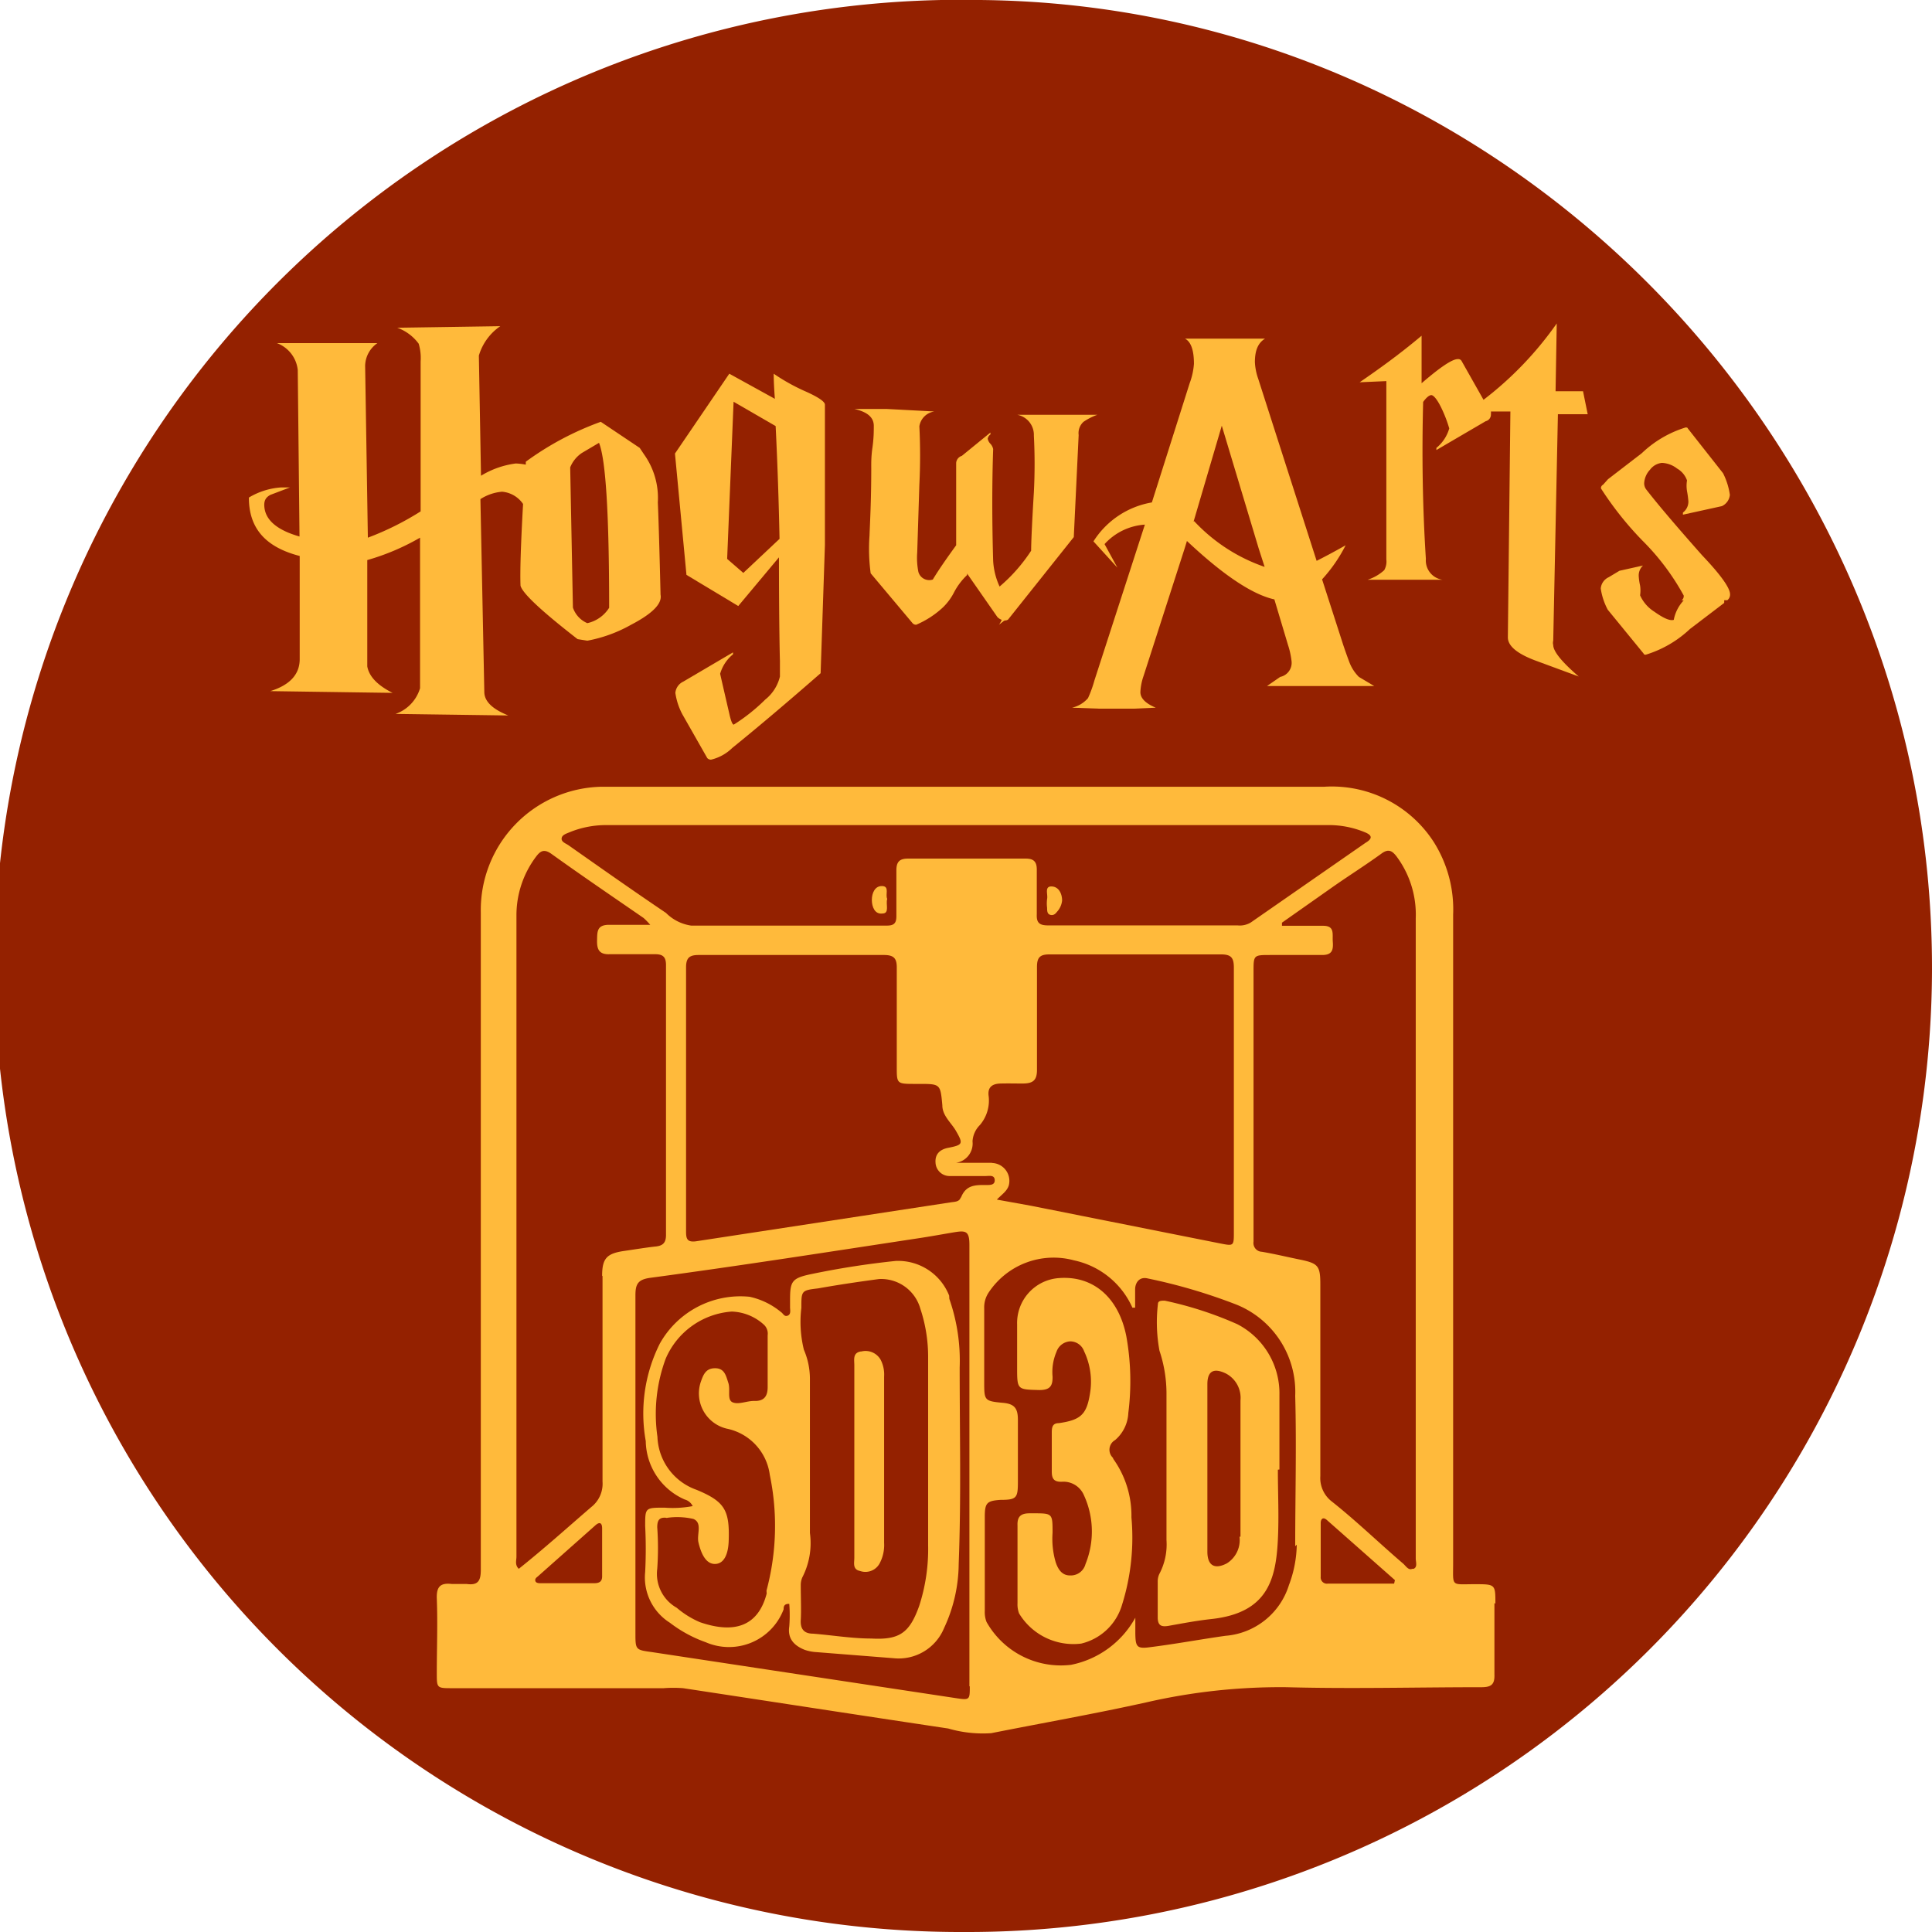 <svg xmlns="http://www.w3.org/2000/svg" xmlns:xlink="http://www.w3.org/1999/xlink" viewBox="0 0 99.21 99.21"><defs><style>.cls-1{fill:none;}.cls-2{clip-path:url(#clip-path);}.cls-3{fill:#942100;}.cls-4{fill:#ffba3b;}</style><clipPath id="clip-path" transform="translate(0 0)"><rect class="cls-1" width="99.21" height="99.21"/></clipPath></defs><title>img-LOGO</title><g id="Capa_2" data-name="Capa 2"><g id="Capa_1-2" data-name="Capa 1"><g class="cls-2"><path class="cls-3" d="M49.5,99.21A49.61,49.61,0,1,1,50.31,0c26.84.23,48.93,22.52,48.9,49.77A49.53,49.53,0,0,1,49.5,99.21" transform="translate(0 0)"/><path class="cls-4" d="M72.52,80.56c-.2.09-.33-.15-.47-.27-1.24-1.06-2.41-2.2-3.69-3.21a1.52,1.52,0,0,1-.56-1.28c0-3.29,0-6.57,0-9.85,0-.94-.11-1.07-1-1.26-.65-.13-1.3-.29-2-.41a.45.45,0,0,1-.43-.52c0-.43,0-.87,0-1.3V49.91c0-.87,0-.87.87-.87s1.77,0,2.66,0c.52,0,.57-.28.54-.68s.12-.83-.52-.82H65.83l0-.16,2.53-1.78c.85-.6,1.73-1.15,2.57-1.76.35-.26.54-.17.77.12a5,5,0,0,1,1,3.19q0,11.84,0,23.68c0,3.07,0,6.13,0,9.2,0,.18.1.44-.11.53m-1,.76H68.19a.32.32,0,0,1-.37-.35c0-.92,0-1.84,0-2.76,0-.19.1-.33.3-.17l3.51,3.1Zm-5-2a6.09,6.09,0,0,1-.4,2.07A3.72,3.72,0,0,1,62.93,84c-1.28.18-2.56.42-3.84.58-.71.1-.78,0-.79-.71v-.8A4.85,4.85,0,0,1,55,85.49a4.38,4.38,0,0,1-4.34-2.2,1.39,1.39,0,0,1-.09-.57V77.89c0-.72.11-.82.8-.87.84,0,.9-.1.9-.93,0-1.06,0-2.13,0-3.18,0-.57-.16-.81-.73-.87-1-.09-1-.12-1-1.08,0-1.26,0-2.52,0-3.77a1.38,1.38,0,0,1,.21-.79,4,4,0,0,1,4.4-1.68,4.25,4.25,0,0,1,3,2.43l.14,0c0-.32,0-.62,0-.94s.2-.67.65-.56A28.44,28.44,0,0,1,63.51,67a4.83,4.83,0,0,1,3,4.68c.07,2.57,0,5.15,0,7.72M49.33,61.5c-.07.22-.31.21-.5.24l-13.08,2c-.49.07-.52-.16-.52-.52,0-4.52,0-9,0-13.55,0-.52.21-.63.66-.63h9.49c.5,0,.68.15.67.67,0,1.69,0,3.38,0,5.07,0,.86,0,.88.9.88h.23c1.11,0,1.11,0,1.21,1.1,0,.52.43.87.68,1.28.4.69.39.75-.37.9-.43.08-.69.32-.66.76a.72.72,0,0,0,.75.69c.61,0,1.22,0,1.82,0,.19,0,.46-.07.47.21s-.29.25-.48.25c-.52,0-1,0-1.25.64m.45,25.1c0,.7,0,.72-.72.61l-9.71-1.47-5.87-.89c-.87-.12-.87-.11-.87-1,0-5.77,0-11.55,0-17.32,0-.57.12-.81.74-.9C38,65,42.59,64.28,47.2,63.58c.6-.09,1.19-.2,1.79-.3s.79-.07.79.64V75.29h0V86.6M30.94,65.53c0,3.52,0,7,0,10.55a1.52,1.52,0,0,1-.58,1.31c-1.23,1.06-2.44,2.15-3.72,3.17-.21-.2-.12-.43-.12-.62V54c0-2.32,0-4.64,0-7a5,5,0,0,1,1-3c.23-.31.42-.42.8-.15,1.56,1.12,3.15,2.2,4.73,3.29a3.73,3.73,0,0,1,.34.35c-.81,0-1.48,0-2.11,0s-.61.35-.62.79.08.74.64.72c.78,0,1.57,0,2.35,0,.4,0,.55.15.55.56q0,6.93,0,13.85c0,.39-.14.56-.54.6s-1.08.15-1.63.23c-.87.13-1.11.38-1.11,1.27m0,15.44c0,.3-.19.35-.43.35h-2.7c-.11,0-.27,0-.3-.12s.07-.18.14-.24l2.94-2.61c.21-.19.35-.15.35.16Zm20-21.24c-.6,0-1.21,0-1.82,0h0a1,1,0,0,0,.84-1.1,1.29,1.29,0,0,1,.38-.84,1.94,1.94,0,0,0,.45-1.47c-.07-.47.18-.65.61-.66s.74,0,1.12,0c.55,0,.76-.16.75-.74,0-1.74,0-3.49,0-5.24,0-.48.14-.65.63-.65,2.94,0,5.89,0,8.83,0,.53,0,.65.19.65.69,0,4.52,0,9,0,13.55,0,.74,0,.74-.71.6l-9.69-1.93-1.77-.32c.26-.27.51-.42.61-.72a.92.92,0,0,0-.85-1.16m-21.66-17a4.93,4.93,0,0,1,1.9-.35h18.5q9.21,0,18.43,0a4.84,4.84,0,0,1,2,.38c.35.15.36.32,0,.53l-5.89,4.09a1.09,1.09,0,0,1-.68.15H53.82c-.44,0-.6-.13-.58-.57,0-.76,0-1.53,0-2.3,0-.41-.17-.56-.56-.56H46.62c-.44,0-.59.18-.59.6,0,.79,0,1.57,0,2.36,0,.35-.12.48-.48.48H35.49a2.28,2.28,0,0,1-1.29-.65c-1.69-1.14-3.35-2.31-5-3.47-.14-.1-.38-.17-.36-.36s.27-.25.45-.33m47.5,39.63c0-1,0-1-1.07-1-1.23,0-1.1.15-1.1-1.09q0-16.65,0-33.29a6.48,6.48,0,0,0-1-3.74A6.23,6.23,0,0,0,68,40.4c-6.11,0-12.22,0-18.33,0h0c-6.18,0-12.37,0-18.55,0h-.23a6.33,6.33,0,0,0-6.2,6.45c0,4,0,7.93,0,11.9q0,10.92,0,21.86c0,.55-.13.81-.72.73-.25,0-.51,0-.76,0-.58-.07-.8.12-.78.74.05,1.28,0,2.55,0,3.83,0,.78,0,.78.8.78H34.08a6.7,6.7,0,0,1,1,0c4.54.69,9.07,1.39,13.61,2.07A6.36,6.36,0,0,0,50.9,89c2.67-.53,5.35-1,8-1.59a30.77,30.77,0,0,1,7.17-.77c3.34.09,6.68,0,10,0,.51,0,.69-.14.67-.66,0-1.22,0-2.44,0-3.66" transform="translate(0 0)"/><polygon class="cls-4" points="58.3 83.11 58.3 83.11 58.3 83.11 58.3 83.11"/><path class="cls-4" d="M53.77,46.16a1.77,1.77,0,0,0,0,.46c0,.13,0,.3.14.35s.26,0,.36-.14a1,1,0,0,0,.27-.59c0-.33-.16-.71-.54-.72s-.18.41-.23.64" transform="translate(0 0)"/><path class="cls-4" d="M45.31,46.91c.39,0,.16-.48.25-.75-.11-.22.13-.64-.25-.66s-.54.36-.54.71.15.75.54.7" transform="translate(0 0)"/><path class="cls-4" d="M57.15,74.86a.57.57,0,0,1,.11-.91,1.94,1.94,0,0,0,.68-1.39,13,13,0,0,0-.1-3.93c-.39-2-1.7-3.13-3.45-3A2.31,2.31,0,0,0,52.23,68V70.2c0,1.17,0,1.15,1.14,1.18.55,0,.69-.21.68-.69a2.64,2.64,0,0,1,.2-1.27.79.79,0,0,1,.7-.54.76.76,0,0,1,.72.51,3.64,3.64,0,0,1,.3,2.18c-.17,1.07-.48,1.35-1.6,1.51-.34,0-.36.24-.36.49,0,.66,0,1.33,0,2,0,.37.12.53.51.52a1.14,1.14,0,0,1,1.14.69,4.45,4.45,0,0,1,.08,3.54.78.78,0,0,1-.8.58c-.41,0-.61-.32-.73-.68a4.28,4.28,0,0,1-.16-1.51c0-1,0-1-1-1h-.18c-.43,0-.64.15-.62.62,0,.67,0,1.33,0,2s0,1.34,0,2a1.32,1.32,0,0,0,.08.52,3.26,3.26,0,0,0,3.19,1.55,2.88,2.88,0,0,0,2.1-2,11.5,11.5,0,0,0,.48-4.48,5,5,0,0,0-.93-3" transform="translate(0 0)"/><path class="cls-4" d="M63.65,78.91A1.41,1.41,0,0,1,63,80.28c-.63.33-1,.11-1-.6v-4.3c0-1.43,0-2.87,0-4.3,0-.68.33-.85.95-.55a1.41,1.41,0,0,1,.75,1.38q0,3.51,0,7m2-3.45c0-1.27,0-2.55,0-3.82A4,4,0,0,0,63.54,68a18.68,18.68,0,0,0-3.73-1.21c-.18,0-.35,0-.35.18a8,8,0,0,0,.08,2.39,7,7,0,0,1,.36,2.12v7.6a3.24,3.24,0,0,1-.37,1.75.92.92,0,0,0-.08.4c0,.6,0,1.21,0,1.82,0,.43.19.5.55.44.73-.13,1.46-.27,2.2-.35,2.87-.31,3.32-2,3.42-4.08.06-1.19,0-2.39,0-3.59Z" transform="translate(0 0)"/><path class="cls-4" d="M47.66,79.35a9.44,9.44,0,0,1-.46,3.12c-.49,1.37-1,1.75-2.45,1.67-1,0-2-.17-3-.25-.43,0-.66-.21-.63-.7s0-1.18,0-1.77A1,1,0,0,1,41.2,81a3.84,3.84,0,0,0,.39-2.28V70.79a3.78,3.78,0,0,0-.31-1.48,6,6,0,0,1-.13-2.15c0-.88,0-.9.86-1,1-.18,2.08-.34,3.13-.48a2.09,2.09,0,0,1,2.12,1.52,7.82,7.82,0,0,1,.4,2.49c0,1.69,0,3.38,0,5.06h0c0,1.55,0,3.1,0,4.65m-8.29,2.43c-.45,1.73-1.72,2.06-3.43,1.47a4.63,4.63,0,0,1-1.19-.74,2,2,0,0,1-1-2,15.14,15.14,0,0,0,0-2.13c0-.34.09-.53.46-.49a.06.06,0,0,0,.06,0,3.71,3.71,0,0,1,1.34.06c.48.21.15.8.26,1.22.17.71.45,1.11.87,1.09s.66-.46.68-1.21c.05-1.56-.21-2-1.66-2.6a3,3,0,0,1-2-2.72,8.18,8.18,0,0,1,.42-4,4,4,0,0,1,3.4-2.43A2.57,2.57,0,0,1,39.2,68a.63.63,0,0,1,.22.57V70h0c0,.41,0,.82,0,1.23s-.14.69-.59.71l-.12,0c-.37,0-.79.2-1.09.07s-.1-.64-.22-1-.19-.75-.68-.75-.61.35-.74.72a1.86,1.86,0,0,0,1.33,2.38,2.79,2.79,0,0,1,2.22,2.38,12.82,12.82,0,0,1-.17,5.94m9.38-15.15A2.82,2.82,0,0,0,46,64.75a42.93,42.93,0,0,0-4.36.68c-1,.21-1.07.38-1.07,1.36,0,.11,0,.23,0,.35s.06.35-.12.42-.23-.11-.34-.18a3.78,3.78,0,0,0-1.62-.79A4.74,4.74,0,0,0,33.88,69a8,8,0,0,0-.72,5,3.33,3.33,0,0,0,2,3,.64.64,0,0,1,.41.34,5.48,5.48,0,0,1-1.44.08c-1,0-1,0-1,.94a23.21,23.21,0,0,1,0,2.36,2.75,2.75,0,0,0,1.27,2.61,6.68,6.68,0,0,0,1.84,1,3,3,0,0,0,4-1.69c0-.11,0-.29.29-.28a7.47,7.47,0,0,1,0,1.16c-.1.66.29,1,.79,1.2a2.27,2.27,0,0,0,.63.12l3.93.31a2.52,2.52,0,0,0,2.6-1.55,7.88,7.88,0,0,0,.75-3.3c.13-3.36.05-6.71.05-10.07a9.62,9.62,0,0,0-.53-3.53" transform="translate(0 0)"/><path class="cls-4" d="M44.2,69.4c-.42.07-.33.43-.33.7V75c0,1.67,0,3.34,0,5,0,.25-.1.59.29.67a.83.83,0,0,0,1-.37,2,2,0,0,0,.24-1.07V70.69a1.67,1.67,0,0,0-.17-.85.89.89,0,0,0-1-.44" transform="translate(0 0)"/></g><path class="cls-4" d="M33.07,23.33,32.85,23l-2-1.34A15.31,15.31,0,0,0,27,23.71v.15a3.34,3.34,0,0,0-.51-.06,4.52,4.52,0,0,0-1.79.63l-.11-6.17a2.79,2.79,0,0,1,1.1-1.51l-5.29.08a2.35,2.35,0,0,1,1.1.82,2.56,2.56,0,0,1,.1.91v7.7a14.67,14.67,0,0,1-2.71,1.35l-.14-8.83a1.45,1.45,0,0,1,.63-1.16H14.22A1.66,1.66,0,0,1,15.29,19l.09,8.55c-1.19-.34-1.8-.88-1.81-1.62,0-.22.07-.39.32-.52l1-.38-.46,0a3.69,3.69,0,0,0-1.65.52c0,1.56.83,2.54,2.61,3v5.3c0,.78-.51,1.33-1.51,1.64l6.28.09Q19,35,18.86,34.22V28.76a11.91,11.91,0,0,0,2.71-1.15v7.73a2,2,0,0,1-1.26,1.32l5.79.08c-.82-.33-1.23-.73-1.23-1.21l-.2-9.9a2.43,2.43,0,0,1,1.11-.38,1.45,1.45,0,0,1,1.08.63c-.12,2.14-.16,3.54-.13,4.2.11.4,1.09,1.31,2.93,2.74l.5.08a7.27,7.27,0,0,0,2.25-.82c1.09-.57,1.6-1.08,1.51-1.54-.06-2.52-.11-4.1-.14-4.74A3.85,3.85,0,0,0,33.07,23.33ZM30.16,32a1.33,1.33,0,0,1-.74-.8L29.28,24a1.62,1.62,0,0,1,.6-.74l.88-.52c.35.87.52,3.7.52,8.47A1.78,1.78,0,0,1,30.16,32Z" transform="translate(0 0)"/><path class="cls-4" d="M41.41,20.12a10.12,10.12,0,0,1-1.68-.93q0,.49.06,1.29l-2.34-1.29-2.79,4.1.59,6.23,2.66,1.6L40,28.62c0,3.6.05,5.38.05,5.32v.8a2.15,2.15,0,0,1-.75,1.18,9.49,9.49,0,0,1-1.62,1.29c-.07,0-.15-.19-.24-.61-.2-.86-.35-1.51-.46-2a2,2,0,0,1,.66-1V33.5L35.09,35a.71.71,0,0,0-.41.58,3.36,3.36,0,0,0,.36,1.1l1.28,2.25a.27.27,0,0,0,.19.08,2.32,2.32,0,0,0,1.09-.6q2-1.62,4.54-3.84L42.36,28V20.78C42.36,20.63,42.05,20.41,41.41,20.12Zm-3.24,9.3-.83-.72.33-8.07,2.16,1.25c.1,2,.16,3.89.2,5.79Z" transform="translate(0 0)"/><path class="cls-4" d="M55.39,22.34a.78.78,0,0,1,.25-.68,3.06,3.06,0,0,1,.71-.36l-.75,0c-.34,0-.59,0-.76,0s-.73,0-1.3,0l-1.3,0a1.05,1.05,0,0,1,.85,1.07,28.23,28.23,0,0,1,0,2.91c-.1,1.64-.14,2.63-.14,3a8.46,8.46,0,0,1-1.62,1.84A3.64,3.64,0,0,1,51,28.81c-.06-2.06-.06-4,0-5.75a.57.57,0,0,0-.14-.27.51.51,0,0,1-.14-.26.33.33,0,0,1,.14-.22v-.1l-1.47,1.2a.41.41,0,0,0-.29.36V28c-.51.7-.91,1.28-1.2,1.76a.58.58,0,0,1-.74-.39,3.7,3.7,0,0,1-.06-1l.11-3.48a30.16,30.16,0,0,0,0-3,.91.91,0,0,1,.77-.76L45.52,21,43.87,21c.7.16,1,.45,1,.87,0,.26,0,.63-.07,1.12s-.06.84-.06,1.06c0,1.72-.07,2.88-.09,3.46a9.32,9.32,0,0,0,.06,1.93L46.86,32a.23.23,0,0,0,.19.08,4.72,4.72,0,0,0,1.37-.89A2.91,2.91,0,0,0,49,30.4a3.41,3.41,0,0,1,.66-.87c0,.07,0,0,0-.08l1.56,2.24a.65.65,0,0,0,.22.14,1.52,1.52,0,0,1-.14.25l.22-.17a.18.18,0,0,1,.11-.05s0,0,0,0a.05.05,0,0,0,0,0,.24.24,0,0,0,.14-.05l3.37-4.23Z" transform="translate(0 0)"/><path class="cls-4" d="M69.29,34s-.12-.31-.31-.87l-1.09-3.38A7.85,7.85,0,0,0,69.1,28c-.69.39-1.19.65-1.49.8l-3-9.35a3,3,0,0,1-.17-.85c0-.64.18-1,.52-1.21H60.85c.31.16.46.6.46,1.29a3.57,3.57,0,0,1-.22,1L59.15,25.8a4.43,4.43,0,0,0-3,2l1.23,1.35-.66-1.21a3.06,3.06,0,0,1,2.07-1l-2.59,8a6.11,6.11,0,0,1-.33.91,1.53,1.53,0,0,1-.82.49l1.37.05h1.81l1.12-.05c-.53-.22-.79-.49-.79-.8a2.88,2.88,0,0,1,.16-.82l2.11-6.55.12-.39c1.86,1.75,3.36,2.75,4.49,3l.7,2.34a4.05,4.05,0,0,1,.18.81.74.74,0,0,1-.58.83l-.68.47h5.51l-.79-.47A2.14,2.14,0,0,1,69.29,34Zm-8-7.21,1.45-4.93,1.9,6.32.3.93A8.9,8.9,0,0,1,61.32,26.76Z" transform="translate(0 0)"/><path class="cls-4" d="M80,21.27h1.53l-.24-1.18H79.88l.06-3.48a17.76,17.76,0,0,1-3.76,3.92l-1.13-2a.2.2,0,0,0-.19-.09c-.29,0-.91.42-1.86,1.24V17.24c-1.19,1-2.25,1.75-3.18,2.39l1.37-.06v9.16a.89.89,0,0,1-.11.55,2.32,2.32,0,0,1-.85.49h3.84a1,1,0,0,1-.85-1.07c-.17-2.65-.21-5.33-.14-8.06.16-.22.3-.34.41-.35s.31.2.55.71a6.72,6.72,0,0,1,.38,1,2,2,0,0,1-.66,1v.11l2.53-1.48a.35.35,0,0,0,.27-.36.7.7,0,0,0,0-.14h1l-.13,11.6c0,.46.52.85,1.39,1.18l2.25.83c-.87-.75-1.31-1.29-1.31-1.62a.42.42,0,0,1,0-.22Z" transform="translate(0 0)"/><path class="cls-4" d="M84.54,25.14a.52.52,0,0,1-.11-.33,1.1,1.1,0,0,1,.3-.69.87.87,0,0,1,.61-.35,1.35,1.35,0,0,1,.78.29,1.14,1.14,0,0,1,.51.61,1.65,1.65,0,0,0,0,.55,5.08,5.08,0,0,1,.07.52.7.7,0,0,1-.28.58v.11l2-.44a.71.71,0,0,0,.41-.58,3.55,3.55,0,0,0-.35-1.11L86.67,22s0-.05-.11-.05a5.67,5.67,0,0,0-2.25,1.32l-1.74,1.34-.25.28a.2.2,0,0,0-.11.19,17,17,0,0,0,2.13,2.68,12.29,12.29,0,0,1,2.12,2.82.27.27,0,0,1-.11.25l.11,0a2,2,0,0,0-.51,1c-.2.06-.52-.08-1-.42a1.92,1.92,0,0,1-.73-.84,1.67,1.67,0,0,0,0-.5,3,3,0,0,1-.07-.49.7.7,0,0,1,.22-.54l-1.21.27-.55.33a.7.7,0,0,0-.41.58,3.33,3.33,0,0,0,.36,1.09l1.84,2.25s0,.06.11.06a5.75,5.75,0,0,0,2.27-1.32l1.76-1.34v-.14l.16,0a.36.36,0,0,0,.14-.3c0-.33-.48-1-1.43-2Q85.39,26.24,84.54,25.14Z" transform="translate(0 0)"/></g></g></svg>